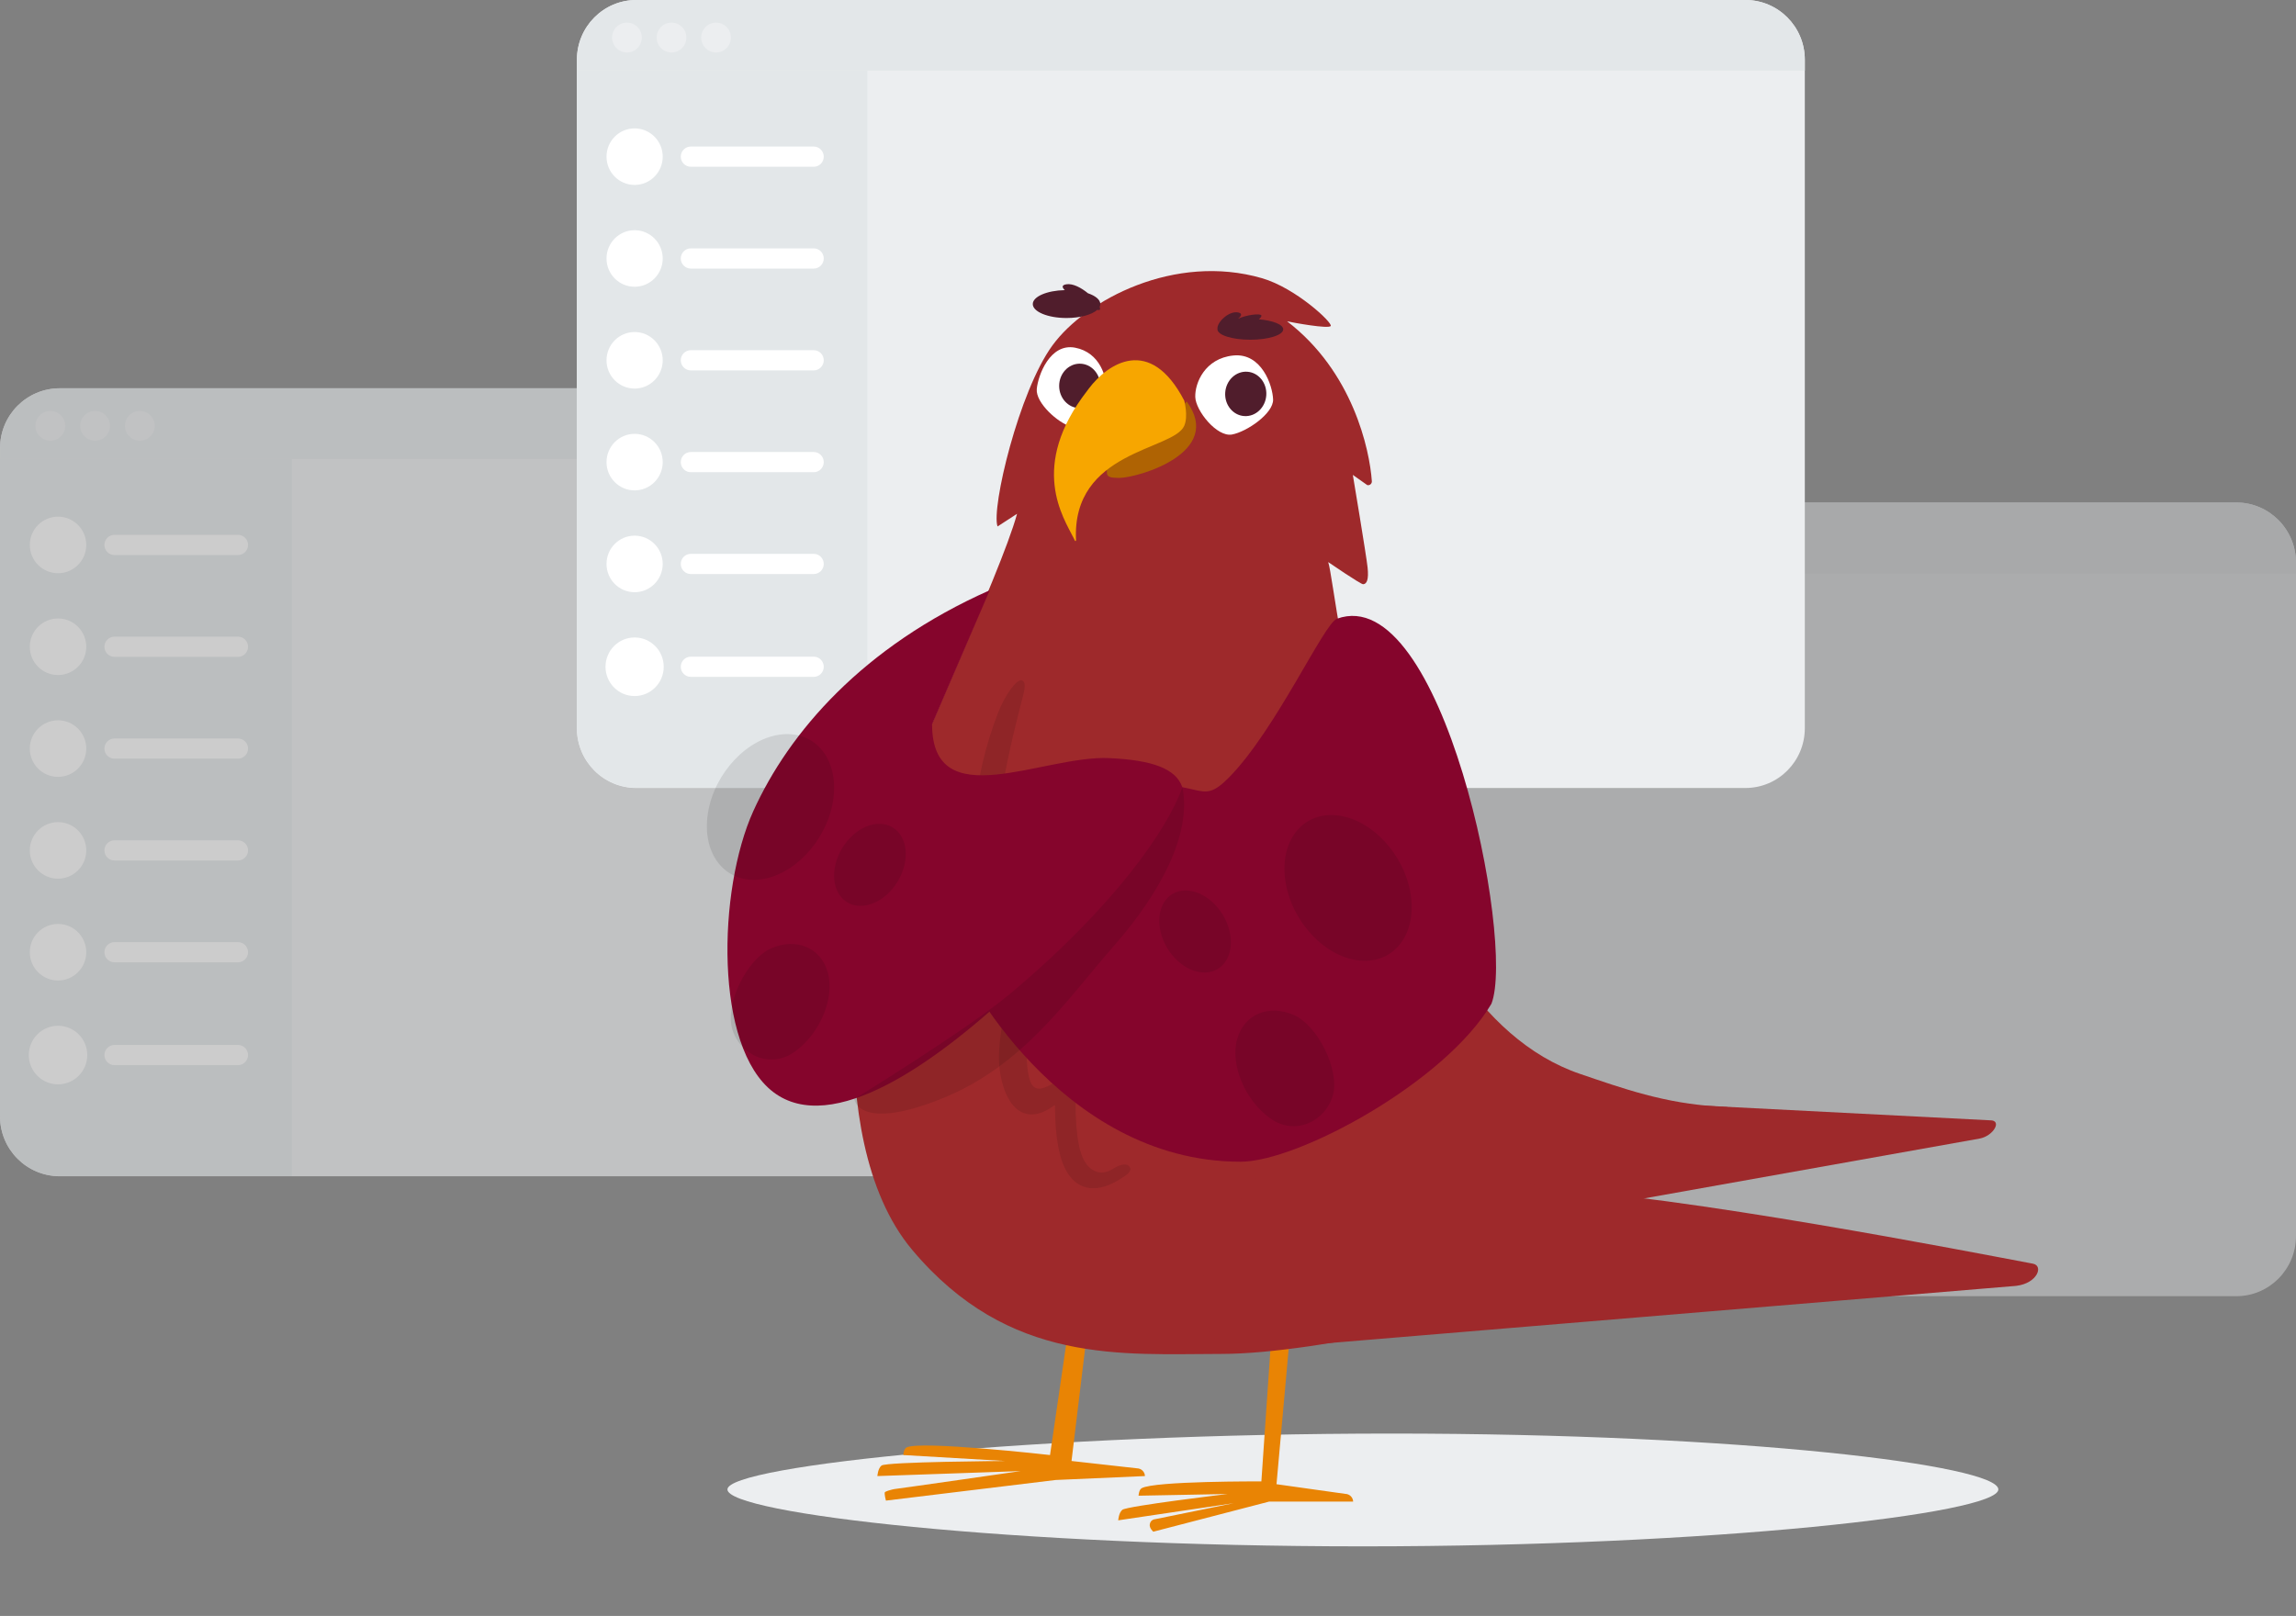 <svg width="402" height="283" viewBox="0 0 402 283" fill="none" xmlns="http://www.w3.org/2000/svg">
<rect x="0" y="0" width="402" height="283" fill="#808080" stroke="none"/>
<g opacity="0.6">
<path d="M0.01 78.466C0.01 72.686 4.687 68 10.457 68H205.553C211.323 68 216 72.686 216 78.466V195.534C216 201.314 211.323 206 205.553 206H10.457C4.687 206 0.01 201.314 0.01 195.534V78.466Z" fill="#ECEEF0"/>
<path d="M0.01 78.466C0.01 72.686 4.687 68 10.457 68H205.553C211.323 68 216 72.686 216 78.466V80.375H0.01V78.466Z" fill="#E3E7E9"/>
<path d="M11.424 74.576C11.424 76.021 10.255 77.192 8.813 77.192C7.37 77.192 6.201 76.021 6.201 74.576C6.201 73.13 7.37 71.959 8.813 71.959C10.255 71.959 11.424 73.13 11.424 74.576Z" fill="#ECEEF0"/>
<path d="M19.259 74.576C19.259 76.021 18.09 77.192 16.648 77.192C15.205 77.192 14.036 76.021 14.036 74.576C14.036 73.13 15.205 71.959 16.648 71.959C18.09 71.959 19.259 73.13 19.259 74.576Z" fill="#ECEEF0"/>
<path d="M27.094 74.576C27.094 76.021 25.925 77.192 24.483 77.192C23.04 77.192 21.871 76.021 21.871 74.576C21.871 73.13 23.04 71.959 24.483 71.959C25.925 71.959 27.094 73.13 27.094 74.576Z" fill="#ECEEF0"/>
<path fill-rule="evenodd" clip-rule="evenodd" d="M0 80.375H51.094V205.971H10.447C4.677 205.971 0 201.285 0 195.505V80.375Z" fill="#E3E7E9"/>
<path d="M18.281 95.435C18.281 94.458 19.071 93.666 20.046 93.666H41.665C42.64 93.666 43.43 94.458 43.43 95.435C43.43 96.412 42.64 97.204 41.665 97.204H20.046C19.071 97.204 18.281 96.412 18.281 95.435Z" fill="white"/>
<path d="M15.103 95.435C15.103 98.171 12.89 100.388 10.16 100.388C7.43 100.388 5.217 98.171 5.217 95.435C5.217 92.7 7.43 90.483 10.16 90.483C12.89 90.483 15.103 92.7 15.103 95.435Z" fill="white"/>
<path d="M18.281 113.267C18.281 112.29 19.071 111.498 20.046 111.498H41.665C42.64 111.498 43.43 112.29 43.43 113.267C43.43 114.244 42.64 115.036 41.665 115.036H20.046C19.071 115.036 18.281 114.244 18.281 113.267Z" fill="white"/>
<path d="M15.103 113.267C15.103 116.002 12.89 118.219 10.16 118.219C7.43 118.219 5.217 116.002 5.217 113.267C5.217 110.532 7.43 108.315 10.16 108.315C12.89 108.315 15.103 110.532 15.103 113.267Z" fill="white"/>
<path d="M18.281 131.098C18.281 130.122 19.071 129.33 20.046 129.33H41.665C42.64 129.33 43.43 130.122 43.43 131.098C43.43 132.075 42.64 132.867 41.665 132.867H20.046C19.071 132.867 18.281 132.075 18.281 131.098Z" fill="white"/>
<path d="M15.103 131.098C15.103 133.834 12.89 136.051 10.16 136.051C7.43 136.051 5.217 133.834 5.217 131.098C5.217 128.363 7.43 126.146 10.16 126.146C12.89 126.146 15.103 128.363 15.103 131.098Z" fill="white"/>
<path d="M18.281 148.93C18.281 147.953 19.071 147.161 20.046 147.161H41.665C42.64 147.161 43.43 147.953 43.43 148.93C43.43 149.906 42.64 150.698 41.665 150.698H20.046C19.071 150.698 18.281 149.906 18.281 148.93Z" fill="white"/>
<path d="M15.103 148.93C15.103 151.665 12.89 153.882 10.16 153.882C7.43 153.882 5.217 151.665 5.217 148.93C5.217 146.195 7.43 143.977 10.16 143.977C12.89 143.977 15.103 146.195 15.103 148.93Z" fill="white"/>
<path d="M18.281 166.761C18.281 165.784 19.071 164.993 20.046 164.993H41.665C42.64 164.993 43.43 165.784 43.43 166.761C43.43 167.738 42.64 168.53 41.665 168.53H20.046C19.071 168.53 18.281 167.738 18.281 166.761Z" fill="white"/>
<path d="M15.103 166.761C15.103 169.497 12.89 171.714 10.16 171.714C7.43 171.714 5.217 169.497 5.217 166.761C5.217 164.026 7.43 161.809 10.16 161.809C12.89 161.809 15.103 164.026 15.103 166.761Z" fill="white"/>
<path d="M18.281 184.77C18.281 183.793 19.071 183.001 20.046 183.001H41.664C42.639 183.001 43.43 183.793 43.43 184.77C43.43 185.746 42.639 186.538 41.664 186.538H20.046C19.071 186.538 18.281 185.746 18.281 184.77Z" fill="white"/>
<path d="M15.28 184.77C15.28 187.603 12.987 189.899 10.16 189.899C7.332 189.899 5.04 187.603 5.04 184.77C5.04 181.937 7.332 179.64 10.16 179.64C12.987 179.64 15.28 181.937 15.28 184.77Z" fill="white"/>
</g>
<g opacity="0.4">
<path d="M186.01 98.542C186.01 92.72 190.687 88 196.457 88H391.553C397.323 88 402 92.72 402 98.542V216.458C402 222.28 397.323 227 391.553 227H196.457C190.687 227 186.01 222.28 186.01 216.458V98.542Z" fill="#ECEEF0"/>
<path d="M186.01 98.542C186.01 92.72 190.687 88 196.457 88H391.553C397.323 88 402 92.72 402 98.542V100.465H186.01V98.542Z" fill="#E3E7E9"/>
<path d="M197.424 94.623C197.424 96.079 196.255 97.259 194.813 97.259C193.37 97.259 192.201 96.079 192.201 94.623C192.201 93.168 193.37 91.988 194.813 91.988C196.255 91.988 197.424 93.168 197.424 94.623Z" fill="#ECEEF0"/>
<path d="M205.259 94.623C205.259 96.079 204.09 97.259 202.648 97.259C201.205 97.259 200.036 96.079 200.036 94.623C200.036 93.168 201.205 91.988 202.648 91.988C204.09 91.988 205.259 93.168 205.259 94.623Z" fill="#ECEEF0"/>
<path d="M213.094 94.623C213.094 96.079 211.925 97.259 210.483 97.259C209.04 97.259 207.871 96.079 207.871 94.623C207.871 93.168 209.04 91.988 210.483 91.988C211.925 91.988 213.094 93.168 213.094 94.623Z" fill="#ECEEF0"/>
<path fill-rule="evenodd" clip-rule="evenodd" d="M186 100.465H237.094V226.971H196.447C190.677 226.971 186 222.251 186 216.428V100.465Z" fill="#E3E7E9"/>
<path d="M204.281 115.634C204.281 114.65 205.071 113.852 206.046 113.852H227.665C228.64 113.852 229.43 114.65 229.43 115.634C229.43 116.618 228.64 117.416 227.665 117.416H206.046C205.071 117.416 204.281 116.618 204.281 115.634Z" fill="white"/>
<path d="M201.103 115.634C201.103 118.389 198.89 120.622 196.16 120.622C193.43 120.622 191.217 118.389 191.217 115.634C191.217 112.879 193.43 110.646 196.16 110.646C198.89 110.646 201.103 112.879 201.103 115.634Z" fill="white"/>
<path d="M204.281 133.595C204.281 132.611 205.071 131.813 206.046 131.813H227.665C228.64 131.813 229.43 132.611 229.43 133.595C229.43 134.579 228.64 135.376 227.665 135.376H206.046C205.071 135.376 204.281 134.579 204.281 133.595Z" fill="white"/>
<path d="M201.103 133.595C201.103 136.35 198.89 138.583 196.16 138.583C193.43 138.583 191.217 136.35 191.217 133.595C191.217 130.84 193.43 128.607 196.16 128.607C198.89 128.607 201.103 130.84 201.103 133.595Z" fill="white"/>
<path d="M204.281 151.556C204.281 150.572 205.071 149.774 206.046 149.774H227.665C228.64 149.774 229.43 150.572 229.43 151.556C229.43 152.539 228.64 153.337 227.665 153.337H206.046C205.071 153.337 204.281 152.539 204.281 151.556Z" fill="white"/>
<path d="M201.103 151.556C201.103 154.311 198.89 156.544 196.16 156.544C193.43 156.544 191.217 154.311 191.217 151.556C191.217 148.801 193.43 146.567 196.16 146.567C198.89 146.567 201.103 148.801 201.103 151.556Z" fill="white"/>
<path d="M204.281 169.516C204.281 168.532 205.071 167.735 206.046 167.735H227.665C228.64 167.735 229.43 168.532 229.43 169.516C229.43 170.5 228.64 171.298 227.665 171.298H206.046C205.071 171.298 204.281 170.5 204.281 169.516Z" fill="white"/>
<path d="M201.103 169.516C201.103 172.271 198.89 174.505 196.16 174.505C193.43 174.505 191.217 172.271 191.217 169.516C191.217 166.761 193.43 164.528 196.16 164.528C198.89 164.528 201.103 166.761 201.103 169.516Z" fill="white"/>
<path d="M204.281 187.477C204.281 186.493 205.071 185.695 206.046 185.695H227.665C228.64 185.695 229.43 186.493 229.43 187.477C229.43 188.461 228.64 189.258 227.665 189.258H206.046C205.071 189.258 204.281 188.461 204.281 187.477Z" fill="white"/>
<path d="M201.103 187.477C201.103 190.232 198.89 192.465 196.16 192.465C193.43 192.465 191.217 190.232 191.217 187.477C191.217 184.722 193.43 182.489 196.16 182.489C198.89 182.489 201.103 184.722 201.103 187.477Z" fill="white"/>
<path d="M204.281 205.616C204.281 204.632 205.071 203.834 206.046 203.834H227.664C228.639 203.834 229.43 204.632 229.43 205.616C229.43 206.6 228.639 207.397 227.664 207.397H206.046C205.071 207.397 204.281 206.6 204.281 205.616Z" fill="white"/>
<path d="M201.28 205.616C201.28 208.469 198.987 210.782 196.16 210.782C193.332 210.782 191.04 208.469 191.04 205.616C191.04 202.763 193.332 200.449 196.16 200.449C198.987 200.449 201.28 202.763 201.28 205.616Z" fill="white"/>
</g>
<path d="M101.01 10.466C101.01 4.686 105.666 0 111.408 0H305.602C311.345 0 316 4.686 316 10.466V127.534C316 133.314 311.345 138 305.602 138H111.408C105.666 138 101.01 133.314 101.01 127.534V10.466Z" fill="#ECEEF0"/>
<path d="M101.01 10.466C101.01 4.686 105.666 0 111.408 0H305.602C311.345 0 316 4.686 316 10.466V12.375H101.01V10.466Z" fill="#E3E7E9"/>
<path d="M112.371 6.575C112.371 8.021 111.208 9.192 109.772 9.192C108.336 9.192 107.172 8.021 107.172 6.575C107.172 5.13 108.336 3.959 109.772 3.959C111.208 3.959 112.371 5.13 112.371 6.575Z" fill="#ECEEF0"/>
<path d="M120.17 6.575C120.17 8.021 119.006 9.192 117.571 9.192C116.135 9.192 114.971 8.021 114.971 6.575C114.971 5.13 116.135 3.959 117.571 3.959C119.006 3.959 120.17 5.13 120.17 6.575Z" fill="#ECEEF0"/>
<path d="M127.969 6.575C127.969 8.021 126.805 9.192 125.369 9.192C123.934 9.192 122.77 8.021 122.77 6.575C122.77 5.13 123.934 3.959 125.369 3.959C126.805 3.959 127.969 5.13 127.969 6.575Z" fill="#ECEEF0"/>
<path fill-rule="evenodd" clip-rule="evenodd" d="M101 12.375H151.857V137.971H111.398C105.655 137.971 101 133.285 101 127.505V12.375Z" fill="#E3E7E9"/>
<path d="M119.196 27.435C119.196 26.458 119.983 25.666 120.953 25.666H142.472C143.442 25.666 144.229 26.458 144.229 27.435C144.229 28.412 143.442 29.204 142.472 29.204H120.953C119.983 29.204 119.196 28.412 119.196 27.435Z" fill="white"/>
<path d="M116.033 27.435C116.033 30.171 113.83 32.388 111.113 32.388C108.396 32.388 106.193 30.171 106.193 27.435C106.193 24.7 108.396 22.483 111.113 22.483C113.83 22.483 116.033 24.7 116.033 27.435Z" fill="white"/>
<path d="M119.196 45.267C119.196 44.29 119.983 43.498 120.953 43.498H142.472C143.442 43.498 144.229 44.29 144.229 45.267C144.229 46.244 143.442 47.036 142.472 47.036H120.953C119.983 47.036 119.196 46.244 119.196 45.267Z" fill="white"/>
<path d="M116.033 45.267C116.033 48.002 113.83 50.219 111.113 50.219C108.396 50.219 106.193 48.002 106.193 45.267C106.193 42.532 108.396 40.315 111.113 40.315C113.83 40.315 116.033 42.532 116.033 45.267Z" fill="white"/>
<path d="M119.196 63.098C119.196 62.121 119.983 61.33 120.953 61.33H142.472C143.442 61.33 144.229 62.121 144.229 63.098C144.229 64.075 143.442 64.867 142.472 64.867H120.953C119.983 64.867 119.196 64.075 119.196 63.098Z" fill="white"/>
<path d="M116.033 63.098C116.033 65.834 113.83 68.051 111.113 68.051C108.396 68.051 106.193 65.834 106.193 63.098C106.193 60.363 108.396 58.146 111.113 58.146C113.83 58.146 116.033 60.363 116.033 63.098Z" fill="white"/>
<path d="M119.196 80.93C119.196 79.953 119.983 79.161 120.953 79.161H142.472C143.442 79.161 144.229 79.953 144.229 80.93C144.229 81.906 143.442 82.698 142.472 82.698H120.953C119.983 82.698 119.196 81.906 119.196 80.93Z" fill="white"/>
<path d="M116.033 80.93C116.033 83.665 113.83 85.882 111.113 85.882C108.396 85.882 106.193 83.665 106.193 80.93C106.193 78.195 108.396 75.978 111.113 75.978C113.83 75.978 116.033 78.195 116.033 80.93Z" fill="white"/>
<path d="M119.196 98.761C119.196 97.784 119.983 96.993 120.953 96.993H142.472C143.442 96.993 144.229 97.784 144.229 98.761C144.229 99.738 143.442 100.53 142.472 100.53H120.953C119.983 100.53 119.196 99.738 119.196 98.761Z" fill="white"/>
<path d="M116.033 98.761C116.033 101.497 113.83 103.714 111.113 103.714C108.396 103.714 106.193 101.497 106.193 98.761C106.193 96.026 108.396 93.809 111.113 93.809C113.83 93.809 116.033 96.026 116.033 98.761Z" fill="white"/>
<path d="M119.196 116.77C119.196 115.793 119.983 115.001 120.953 115.001H142.472C143.442 115.001 144.229 115.793 144.229 116.77C144.229 117.746 143.442 118.538 142.472 118.538H120.953C119.983 118.538 119.196 117.746 119.196 116.77Z" fill="white"/>
<path d="M116.209 116.77C116.209 119.603 113.927 121.899 111.113 121.899C108.299 121.899 106.017 119.603 106.017 116.77C106.017 113.937 108.299 111.64 111.113 111.64C113.927 111.64 116.209 113.937 116.209 116.77Z" fill="white"/>
<path fill-rule="evenodd" clip-rule="evenodd" d="M243.671 251.058C305.118 251.058 349.885 256.607 349.885 260.842C349.885 265.077 300.072 270.811 238.625 270.811C177.178 270.811 127.365 265.077 127.365 260.842C127.365 256.607 182.224 251.058 243.671 251.058Z" fill="#ECEEF0"/>
<path fill-rule="evenodd" clip-rule="evenodd" d="M187.609 255.861L190.823 229.267L187.609 229L183.846 254.819C183.846 254.819 160.874 252.218 158.682 253.515C158.219 253.787 158.155 254.819 158.155 254.819L175.942 255.861C175.942 255.861 155.197 255.994 154.347 256.656C153.699 257.162 153.618 258.501 153.618 258.501L178.718 257.628C178.718 257.628 158.096 260.601 156.996 260.723C155.897 260.845 154.949 261.253 154.924 261.326C154.805 261.682 155.116 262.799 155.116 262.799L184.818 259.189L200.466 258.501C200.44 257.756 199.834 257.162 199.087 257.146L187.609 255.861Z" fill="#E98404"/>
<path fill-rule="evenodd" clip-rule="evenodd" d="M223.499 259.927L225.816 234.141L222.603 233.873L220.851 259.436C220.851 259.436 202.064 259.34 199.872 260.637C199.409 260.909 199.345 261.941 199.345 261.941L214.931 261.642C214.931 261.642 197.366 263.744 196.516 264.406C195.868 264.912 195.787 266.252 195.787 266.252L216.015 263.25L201.975 266.108L201.994 266.11C201.907 266.138 201.428 266.284 201.311 266.953C201.195 267.622 201.929 268.243 201.929 268.243L222.205 262.974H236.92C236.894 262.229 236.289 261.635 235.541 261.619L223.499 259.927Z" fill="#E98404"/>
<path fill-rule="evenodd" clip-rule="evenodd" d="M225.357 56.272C236.863 65.093 239.801 78.707 240.193 84.271C240.217 84.634 239.941 84.947 239.577 84.971C239.516 84.975 239.454 84.97 239.394 84.957L236.863 83.17C236.863 83.17 239.236 97.336 239.448 99.384C239.673 101.545 239.295 102.284 238.667 102.317C238.248 102.339 232.553 98.439 232.553 98.439C234.134 103.088 240.257 175.707 276.694 188.087C283.993 190.567 291.447 193.269 300.924 193.79C310.4 194.31 275.366 193.215 274.218 198.968C272.172 209.222 288.083 221.527 279.73 224.14C264.194 229 231.102 237.11 213.839 237.11C196.576 237.11 176.654 239.089 159.699 218.869C142.744 198.649 151.819 154.876 151.819 154.876C159.288 133.867 175.118 100.799 178.074 89.981L174.658 92.199C173.519 89.031 178.402 68.506 184.275 60.484C190.147 52.462 205.707 44.294 220.967 48.723C226.89 50.442 233.367 56.544 232.993 57.09C232.619 57.637 226.427 56.51 225.357 56.272Z" fill="#9E292B"/>
<path fill-rule="evenodd" clip-rule="evenodd" d="M188.236 60.889C183.847 60.051 181.748 65.71 181.526 68.125C181.303 70.54 185.224 74.061 187.525 74.711C189.825 75.362 193.446 70.979 193.669 68.564C193.892 66.148 192.626 61.728 188.236 60.889Z" fill="white"/>
<path fill-rule="evenodd" clip-rule="evenodd" d="M185.445 67.582C185.445 69.732 187.058 71.475 189.048 71.475C191.038 71.475 192.651 69.732 192.651 67.582C192.651 65.433 191.038 63.69 189.048 63.69C187.058 63.69 185.445 65.433 185.445 67.582" fill="#501D2C"/>
<path fill-rule="evenodd" clip-rule="evenodd" d="M215.928 62.259C220.904 61.746 222.833 67.545 222.902 69.97C222.973 72.396 218.322 75.619 215.698 76.097C213.074 76.576 209.346 71.938 209.276 69.512C209.206 67.087 210.952 62.771 215.928 62.259Z" fill="white"/>
<path fill-rule="evenodd" clip-rule="evenodd" d="M221.71 69.235C221.559 71.379 219.828 73.006 217.843 72.867C215.858 72.729 214.371 70.878 214.521 68.734C214.672 66.589 216.403 64.963 218.388 65.101C220.373 65.24 221.86 67.09 221.71 69.235" fill="#501D2C"/>
<path fill-rule="evenodd" clip-rule="evenodd" d="M192.528 53.747C192.564 53.835 192.59 53.917 192.604 53.992C192.661 54.297 192.459 54.353 192.119 54.264C191.186 55.107 189.128 55.693 186.739 55.693C183.474 55.693 180.827 54.599 180.827 53.249C180.827 51.942 183.308 50.875 186.43 50.808C185.957 50.349 185.829 49.925 186.715 49.786C187.853 49.609 189.31 50.389 190.492 51.36C191.811 51.809 192.651 52.488 192.651 53.249C192.651 53.42 192.609 53.586 192.528 53.747Z" fill="#501D2C"/>
<path fill-rule="evenodd" clip-rule="evenodd" d="M213.157 57.391C213.316 56.127 215.344 54.381 216.834 54.729C217.627 54.915 217.271 55.409 216.765 55.832C218.124 55.157 220.739 54.814 220.855 55.253C220.899 55.421 220.701 55.665 220.411 55.919C222.866 56.127 224.674 56.835 224.674 57.677C224.674 58.682 222.096 59.497 218.917 59.497C215.738 59.497 213.161 58.682 213.161 57.677C213.161 57.654 213.162 57.632 213.165 57.61C213.149 57.553 213.145 57.48 213.157 57.391Z" fill="#501D2C"/>
<path fill-rule="evenodd" clip-rule="evenodd" d="M174.735 124.873C175.9 121.854 177.95 118.9 178.913 119.15C179.876 119.4 179.164 121.708 178.913 122.668L178.58 123.955C175.095 137.555 173.802 147 174.658 152.126L174.735 152.548C175.474 156.301 177.257 156.914 181.423 154.6L181.887 154.336C181.887 154.336 185.186 151.884 185.585 152.183C185.985 152.482 184.543 156.323 184.543 156.323C180.816 171.137 179.266 181.366 179.866 186.849L179.917 187.279C180.412 191.097 181.639 191.583 185.153 189.234L185.546 188.966C185.546 188.966 188.127 186.705 188.508 186.911C188.888 187.118 188.375 190.506 188.375 190.506C188.135 197.044 188.698 201.4 189.917 203.424C190.77 204.841 192.55 206.205 194.932 204.659C195.765 204.118 197.234 203.514 197.777 204.345C198.32 205.176 197.097 205.852 196.263 206.393C192.336 208.942 188.875 208.672 186.827 205.273C185.462 203.006 184.786 199.339 184.722 194.193L184.717 193.529L184.592 193.581C178.913 197.763 175.741 193.005 175.03 187.279C174.319 181.553 176.866 173.16 179.75 160.797L180.165 159.04L180.029 159.082C175.378 160.46 172.145 158.384 171.151 152.985L171.104 152.716C170.112 146.78 170.125 136.819 174.735 124.873Z" fill="black" fill-opacity="0.1"/>
<path fill-rule="evenodd" clip-rule="evenodd" d="M163.196 126.846C163.196 142.969 182.609 132.236 194.207 132.765C201.72 133.108 205.877 134.589 207.009 137.858C208.141 141.127 155.875 206.755 135.417 191.27C125.018 183.399 125.648 155.848 131.89 142.058C138.132 128.268 151.052 113.246 173.285 103.371C173.285 103.371 163.196 126.846 163.196 126.846Z" fill="#85052C"/>
<path fill-rule="evenodd" clip-rule="evenodd" d="M206.653 71.513L206.771 71.453L207.767 70.306C214.38 79.274 199.334 83.64 196.023 83.694L195.926 83.695C193.107 83.69 193.984 82.983 193.774 81.394C193.492 79.267 195.871 78.193 196.788 77.861L197.199 76.304L206.061 71.812C206.061 71.812 206.44 71.234 206.653 71.513ZM196.062 80.611L196.752 77.993L196.407 78.226C195.469 78.88 194.082 80.014 195.17 80.359C195.474 80.456 195.772 80.54 196.062 80.611Z" fill="#AF6303"/>
<path fill-rule="evenodd" clip-rule="evenodd" d="M207.343 70.15C207.343 70.15 208.09 72.876 207.343 74.577C205.441 78.908 187.621 78.857 188.398 94.62C188.405 94.752 188.255 94.8 188.199 94.679L188 94.266C186.193 90.636 180.06 81.705 190.365 68.419L190.661 68.022C193.932 63.715 201.329 58.6 207.343 70.15Z" fill="#F7A600"/>
<path fill-rule="evenodd" clip-rule="evenodd" d="M234.682 190.371L348.421 196.198C350.615 196.158 349.064 198.92 346.627 199.392L254.109 215.896L234.682 190.371Z" fill="#9E292B"/>
<path fill-rule="evenodd" clip-rule="evenodd" d="M247.96 193.821L269.407 208.094C294.161 209.308 345.15 219.282 355.922 221.303C357.849 221.665 356.721 224.73 353.058 225.183L352.848 225.206L222.603 236.054C188.108 240.238 234.527 176.588 247.96 193.821Z" fill="#9E292B"/>
<path fill-rule="evenodd" clip-rule="evenodd" d="M234.083 108.358C231.782 109.193 223.413 127.806 215.164 136.17C209.708 141.702 210.859 135.77 195.441 137.848C188.881 138.732 184.638 135.904 181.542 137.848C178.446 139.792 182.624 147.248 182.624 147.248C182.624 147.248 164.147 142.685 165.996 146.306C167.846 149.926 175.555 154.017 175.555 154.017C175.555 154.017 163.408 153.633 163.353 156.695C163.304 159.405 175.279 164.862 175.279 164.862C175.279 164.862 167.812 165.239 167.935 167.798C168.017 169.499 185.377 203.452 217.207 203.452C227.283 203.452 253.023 189.533 261.134 175.779C265.346 164.862 252.544 101.661 234.083 108.358Z" fill="#85052C"/>
<path fill-rule="evenodd" clip-rule="evenodd" d="M194.942 165.751C186.745 175.077 179.184 186.714 164.711 192.468C150.237 198.222 149.572 192.468 149.572 192.468C149.572 192.468 169.493 180.223 176.937 173.976C195.192 158.656 204.48 145.109 207.028 137.87C208.67 146.102 203.139 156.425 194.942 165.751Z" fill="black" fill-opacity="0.1"/>
<path fill-rule="evenodd" clip-rule="evenodd" d="M135.063 166.066C130.831 167.895 126.934 175.714 128.193 180.171C129.451 184.629 134.752 187.365 139.185 184.159C143.617 180.953 146.191 174.74 144.932 170.283C143.674 165.826 139.295 164.237 135.063 166.066ZM145.848 140.291C146.982 133.267 143.001 128.036 136.955 128.606C130.91 129.176 125.089 135.333 123.955 142.356C122.821 149.38 126.801 154.611 132.847 154.041C138.892 153.47 144.713 147.314 145.848 140.291ZM158.474 150.878C159.112 146.924 156.871 143.979 153.468 144.3C150.065 144.621 146.788 148.087 146.15 152.041C145.511 155.995 147.752 158.94 151.155 158.619C154.558 158.298 157.835 154.832 158.474 150.878Z" fill="black" fill-opacity="0.1"/>
<path fill-rule="evenodd" clip-rule="evenodd" d="M226.489 177.739C230.721 179.567 234.618 187.387 233.36 191.844C232.101 196.301 226.8 199.037 222.367 195.831C217.935 192.625 215.362 186.412 216.62 181.955C217.878 177.498 222.257 175.91 226.489 177.739ZM225.082 154.467C223.947 147.443 227.929 142.212 233.974 142.783C240.019 143.353 245.84 149.509 246.975 156.533C248.109 163.557 244.128 168.788 238.082 168.217C232.037 167.647 226.216 161.491 225.082 154.467ZM203.078 162.551C202.44 158.597 204.681 155.652 208.084 155.973C211.487 156.294 214.764 159.76 215.403 163.714C216.041 167.667 213.8 170.612 210.397 170.291C206.994 169.97 203.717 166.505 203.078 162.551Z" fill="black" fill-opacity="0.1"/>
</svg>
